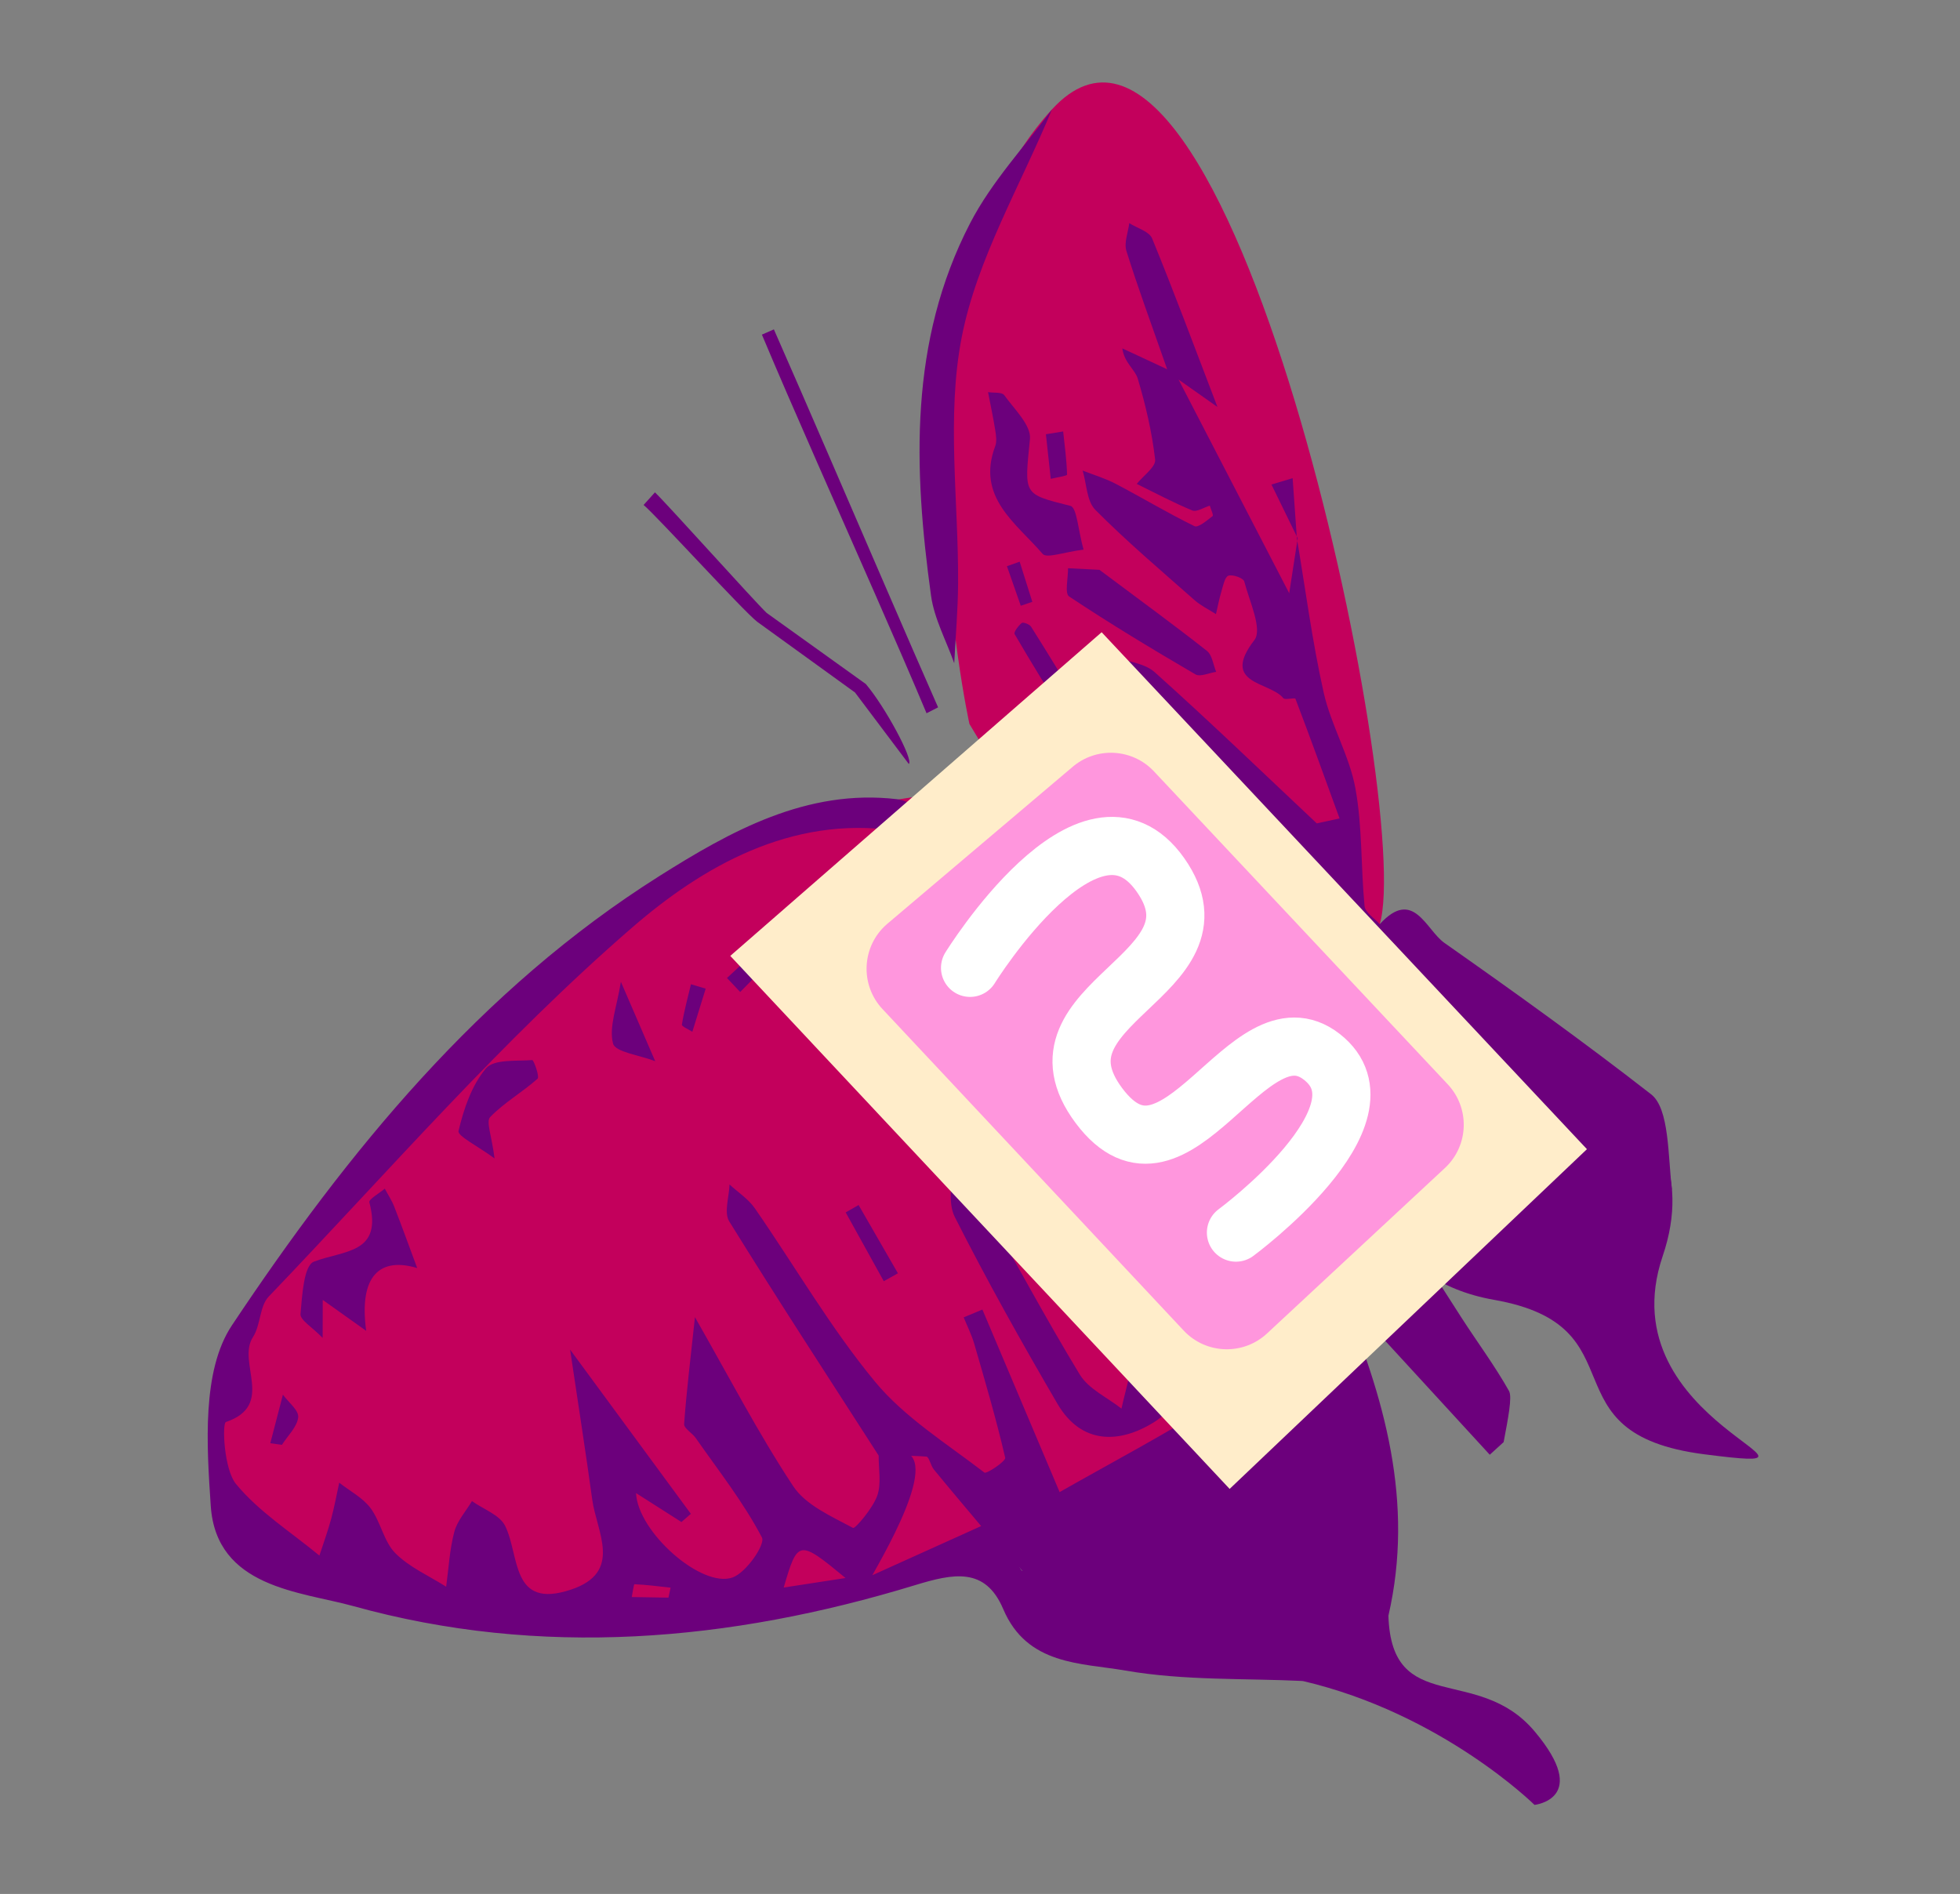 <?xml version="1.0" encoding="iso-8859-1"?>
<!-- Generator: Adobe Illustrator 24.0.1, SVG Export Plug-In . SVG Version: 6.00 Build 0)  -->
<svg version="1.1" id="Layer_1" xmlns="http://www.w3.org/2000/svg" xmlns:xlink="http://www.w3.org/1999/xlink" x="0px" y="0px"
	 viewBox="0 0 539.135 521.012" style="enable-background:new 0 0 539.135 521.012;" xml:space="preserve">
<rect x="0" y="0" width="539.135" height="521.012" fill="#808080" stroke="none"/>
<g>
	<path style="fill:#6C007C;" d="M379.52,254.239c37.836,27.531,93.389,45.422,77.833,91.304
		c-15.725,46.378,56.121,60.241,11.484,54.522s-16.733-35.263-57.864-42.494C349.74,346.805,379.52,254.239,379.52,254.239z"/>
	<path style="fill:#6C007C;" d="M368.646,355.35c0,0,12.396,61.292,13.263,89.111c0.867,27.82,24.527,13.205,40.189,31.791
		c15.662,18.586,0,20.256,0,20.256s-25.425-25.14-63.762-34.087c-38.337-8.947-52.759-2.416-77.114-30.305
		c-24.355-27.889-15.686-2.442,10.251-21.657c25.937-19.215,45.254-106.839,45.254-106.839L368.646,355.35z"/>
	<path style="fill:#C3005C;" d="M266.664,199.164c0,0-25.577-116.429,22.71-169.083s99.765,192.028,90.146,224.158
		c-9.619,32.129,3.981,86.134-21.827,70.29C331.885,308.684,266.664,199.164,266.664,199.164z"/>
	<path style="fill:#C3005C;" d="M266.664,217.622c-30.722,1.872-66.324,13.025-82.03,26.608
		C147.997,275.913,57.791,338.69,58.41,401.715c0.569,57.918,137.995,52.775,196.889,29.136s104.647-60.875,95.707-73.281
		c-8.94-12.407,11.708-18.441-14.279-53.95S300.24,215.576,266.664,217.622z"/>
	<path style="fill:#6C007C;" d="M356.735,148.122c2.392,14.152,4.234,28.428,7.374,42.413c2.016,8.98,7.076,17.323,8.721,26.327
		c1.937,10.596,1.476,21.615,2.518,32.405c0.172,1.775,2.721,3.321,4.172,4.972c9.26-10.157,12.743,1.597,17.779,5.133
		c19.232,13.504,38.337,27.225,56.873,41.658c5.045,3.928,4.616,16.945,5.73,26.346c-13.538-22.883-26.833-33.602-42.545-45.606
		c2.308,14.232,24.976,15.264,16.216,34.326l0.194-0.096c-3.945-0.593-11.95-12.057-9.879,3.692
		c0.085,0.643-1.112,1.985-1.878,2.132c-12.772,2.454-25.57,4.768-41.063,7.608c5.606,8.808,13.25,20.917,21.002,32.957
		c4.361,6.773,9.201,13.261,13.14,20.263c0.929,1.651-0.301,7.723-1.485,14.055c-1.271,1.158-2.542,2.316-3.813,3.474
		c-13.715-14.943-27.429-29.887-41.144-44.83c12.26,29.072,20.421,57.969,13.263,89.111c-0.951,4.137-5.816,7.376-8.352,10.412
		c-1.638-7.696-3.232-15.181-4.825-22.667c-1.34,0.187-2.679,0.374-4.018,0.56c0.028,5.965,0.123,11.932-0.003,17.895
		c-0.016,0.735-1.588,2.168-1.798,2.058c-3.333-1.752-6.662-3.553-9.785-5.65c-3.019-2.027-5.802-4.407-8.689-6.632
		c1.512,3.007,2.744,6.201,4.596,8.981c3.582,5.38,7.514,10.527,9.302,13.003c-15.898-0.773-32.641-0.063-48.772-2.868
		c-12.19-2.121-27.036-1.414-33.612-16.92c-4.937-11.641-13.714-9.79-24.309-6.556c-50.901,15.536-102.987,20.042-154.515,5.731
		c-14.368-3.991-37.638-4.962-39.157-27.561c-1.114-16.58-2.485-37.19,5.809-49.64c31.808-47.742,68.243-92.499,117.608-123.624
		c19.423-12.246,40.493-24.067,65.351-21.135c3.846,0.454,7.361,3.718,11.028,5.682c-3.782,1.063-7.765,3.493-11.316,2.974
		c-28.993-4.24-53.43,10.106-72.426,26.532c-35.861,31.008-67.185,67.281-100.111,101.637c-2.537,2.647-2.193,7.855-4.325,11.133
		c-4.538,6.978,6.233,18.71-7.448,23.376c-1.074,0.366-0.55,12.994,2.76,17.025c6.305,7.678,15.16,13.263,22.957,19.716
		c1.082-3.334,2.29-6.634,3.21-10.013c0.9-3.304,1.507-6.688,2.242-10.037c2.932,2.302,6.495,4.136,8.639,7.024
		c2.781,3.747,3.611,9.146,6.78,12.349c3.848,3.889,9.259,6.23,13.994,9.24c0.692-5.042,0.944-10.2,2.238-15.083
		c0.805-3.038,3.185-5.658,4.859-8.466c3.131,2.23,7.63,3.784,9.131,6.821c4.067,8.227,1.516,23.062,18.099,17.531
		c14.382-4.797,7.076-15.82,5.848-24.807c-1.748-12.791-3.754-25.546-6.082-41.222c12.303,16.732,22.761,30.955,33.218,45.178
		c-0.863,0.752-1.726,1.504-2.589,2.257c-3.998-2.548-7.995-5.095-12.487-7.957c0.456,10.672,18.022,26.23,26.54,23.212
		c3.743-1.326,9.085-9.095,8.087-11.002c-5.05-9.657-11.924-18.363-18.214-27.364c-0.973-1.392-3.276-2.661-3.19-3.858
		c0.648-8.949,1.743-17.866,2.976-29.39c9.253,16.188,17.356,31.851,27.02,46.482c3.475,5.26,10.558,8.315,16.469,11.496
		c0.567,0.305,5.387-5.353,6.639-8.818c1.209-3.344,0.357-7.434,0.409-11.2c19.824-6.748,5.77,19.8-1.746,33.029
		c12.336-5.572,21.133-9.546,29.931-13.52c-4.348-5.184-8.731-10.339-13.013-15.577c-0.877-1.073-1.289-3.473-2.055-3.535
		c-4.327-0.349-8.696-0.171-13.05-0.174c-13.797-21.465-27.75-42.834-41.174-64.53c-1.507-2.435-0.019-6.723,0.08-10.152
		c2.344,2.159,5.18,3.976,6.951,6.532c11.021,15.895,20.768,32.811,33.028,47.662c8.185,9.915,19.761,17.065,30.125,25.054
		c0.593,0.457,5.946-3.143,5.729-4.076c-2.445-10.533-5.494-20.928-8.51-31.323c-0.726-2.502-1.927-4.867-2.91-7.295
		c1.716-0.716,3.432-1.431,5.147-2.147c6.984,16.509,13.968,33.017,21.244,50.216c12.794-7.305,29.211-15.971,44.889-25.814
		c18.684-11.73,20.718-11.603,31.105,7.414c0.728,1.333,2.229,2.243,7.383,7.238c-4.069-13.229-5.891-21.732-9.26-29.57
		c-6.834-15.893-14.127-31.621-22.038-47.001c-2.714-5.275-8.291-9.007-11.666-14.042c-1.673-2.496-1.321-6.349-1.886-9.588
		c2.255,1.493,4.661,2.804,6.728,4.524c2.607,2.169,4.937,4.669,10.964,4.684c-6.637-9.788-13.274-19.576-20.327-29.976
		c0.714,4.125,1.406,8.124,2.098,12.122c-0.665,0.256-1.33,0.512-1.995,0.769c-6.458-11.589-12.562-23.398-19.589-34.63
		c-2.105-3.364-8.106-4.416-9.905-7.809c-1.674-3.158-0.128-8.023,0.001-12.136c0.001-0.001-0.273,0.057-0.273,0.057
		c6.581,4.318,14.921,7.325,19.342,13.254c7.027,9.424,20.955,10.836,24.581,25.578c1.375,5.593,18.39,7.336,28.276,10.835
		c0.673-2.872,2.89-7.137,1.764-8.385c-6.217-6.891-13.004-13.335-20.094-19.344c-4.295-3.64-9.493-6.216-13.299-11.78
		c6.49,0.779,12.98,1.557,17.829,2.139c-10.358-8.482-22.389-18.16-34.203-28.094c-4.543-3.821-8.776-8.063-12.74-12.482
		c-0.931-1.039-0.198-3.571-0.23-5.416c1.509,0.53,3.244,0.744,4.49,1.639c9.48,6.807,18.793,13.848,28.345,20.55
		c1.65,1.159,4.182,1.062,6.306,1.545c-0.738-2.102-0.858-4.893-2.312-6.195c-11.336-10.153-23.096-19.838-34.319-30.111
		c-2.653-2.428-3.771-6.535-5.594-9.87c3.98,1.393,8.884,1.753,11.786,4.351c15.139,13.549,29.77,27.667,44.577,41.587
		c2.09-0.453,4.179-0.905,6.269-1.358c-4.001-10.986-7.968-21.984-12.136-32.906c-0.158-0.414-2.869,0.406-3.346-0.187
		c-3.683-4.59-17.403-3.708-7.952-15.981c2.282-2.964-1.381-10.702-2.785-16.122c-0.24-0.926-3.118-1.971-4.345-1.585
		c-0.984,0.31-1.443,2.665-1.899,4.184c-0.629,2.094-1.036,4.255-1.538,6.388c-1.976-1.271-4.155-2.313-5.896-3.851
		c-9.219-8.142-18.627-16.11-27.281-24.823c-2.38-2.396-2.393-7.144-3.493-10.813c3.043,1.198,6.223,2.135,9.102,3.646
		c7.261,3.81,14.302,8.051,21.663,11.645c1.013,0.495,3.444-1.582,4.981-2.774c0.302-0.234-0.488-1.879-0.775-2.873
		c-1.624,0.491-3.595,1.826-4.813,1.326c-5.214-2.14-10.206-4.821-15.278-7.305c1.788-2.246,5.29-4.691,5.057-6.703
		c-0.869-7.518-2.612-14.999-4.787-22.266c-0.753-2.516-3.72-4.37-4.24-8.312c2.901,1.352,5.802,2.703,12.337,5.748
		c-4.43-12.677-8.089-22.532-11.213-32.555c-0.701-2.248,0.473-5.08,0.784-7.643c2.158,1.378,5.493,2.273,6.288,4.211
		c5.969,14.544,11.437,29.294,17.971,46.357c-3.698-2.606-5.367-3.781-10.694-7.535c11.294,21.812,20.678,39.937,30.431,58.771
		c0.84-5.428,1.59-10.269,2.34-15.11C356.959,148.076,356.735,148.122,356.735,148.122z M370.811,316.273
		c1.132-3.038,3.494-6.6,3.454-10.135c-0.033-2.916-2.26-6.772-4.716-8.41c-2.218-1.478-6.063-0.514-9.191-0.627
		c1.883,2.82,3.984,5.522,5.592,8.49C367.758,308.927,369.12,312.503,370.811,316.273z M320,453.474
		c0.962-0.843,1.923-1.685,2.885-2.527c-5.78-7.314-11.559-14.628-17.339-21.942c-1.087,0.885-2.173,1.769-3.26,2.654
		C308.191,438.931,314.095,446.203,320,453.474z M232.58,434.097c-12.861-10.636-13.161-10.56-17.006,2.618
		C220.704,435.925,225.601,435.171,232.58,434.097z M291.649,428.157c-1.096-2.098-2.529-5.302-2.762-5.217
		c-3.51,1.281-6.861,2.995-10.25,4.607c0.883,1.601,2.154,4.682,2.586,4.568C284.553,431.241,287.721,429.747,291.649,428.157z
		 M183.867,439.496c0.198-0.914,0.396-1.828,0.594-2.742c-3.311-0.37-6.62-0.802-9.941-0.949c-0.195-0.008-0.492,2.298-0.742,3.526
		C177.141,439.387,180.504,439.442,183.867,439.496z M371.733,420.394c1.06-0.031,2.119-0.062,3.179-0.092
		c-0.086-2.951-0.131-5.906-0.422-8.837c-0.011-0.107-2.437,0.027-3.738,0.049C371.079,414.473,371.406,417.434,371.733,420.394z"/>
	<path style="fill:#6C007C;" d="M309.752,358.664c4.093,5.24,6.095,7.644,7.924,10.173c5.464,7.556,9.973,16.028-0.266,22.406
		c-9.461,5.894-19.954,6.203-26.547-5.09c-9.851-16.875-19.413-33.947-28.229-51.376c-2.054-4.061-0.61-9.892-0.775-14.908
		c2.531,3.262,5.479,6.284,7.52,9.828c9.281,16.111,17.992,32.561,27.645,48.44c2.415,3.973,7.566,6.283,11.46,9.357
		c1.019-4.681,2.521-9.323,2.904-14.055C311.691,369.696,310.621,365.841,309.752,358.664z"/>
	<path style="fill:#6C007C;" d="M289.374,30.081c-8.698,21.075-20.608,41.089-24.821,62.609c-4.276,21.839-0.865,45.166-1.01,67.84
		c-0.047,7.306-0.692,14.609-1.064,21.913c-2.19-6.197-5.505-12.239-6.385-18.616c-4.824-34.961-6.065-69.918,10.738-102.393
		C272.811,49.878,282.093,40.032,289.374,30.081z"/>
	<path style="fill:#6C007C;" d="M114.759,348.831c-10.106-3.045-16.122,1.899-14.033,17.271c-4.787-3.407-7.976-5.678-11.952-8.508
		c-0.007,3.202-0.012,5.792-0.023,10.453c-2.901-2.994-6.231-4.929-6.091-6.567c0.434-5.069,0.913-13.341,3.672-14.404
		c8.278-3.19,19.002-2.118,15.265-16.339c-0.216-0.821,2.755-2.481,4.243-3.751c0.879,1.65,1.933,3.232,2.606,4.962
		C110.6,337.473,112.612,343.054,114.759,348.831z"/>
	<path style="fill:#6C007C;" d="M298.052,151.195c-5.357,0.66-10.128,2.488-11.246,1.184c-7.24-8.445-18.335-15.56-13.052-29.652
		c0.481-1.283,0.238-2.936,0.009-4.366c-0.561-3.512-1.31-6.993-1.983-10.487c1.526,0.242,3.813-0.062,4.447,0.82
		c2.763,3.85,7.453,8.282,7.08,12.075c-1.521,15.478-2.019,15.06,11.143,18.398C296.231,139.619,296.548,145.831,298.052,151.195z"
		/>
	<path style="fill:#6C007C;" d="M302.431,156.756c11.609,8.686,20.718,15.321,29.558,22.298c1.456,1.149,1.723,3.805,2.54,5.764
		c-1.932,0.278-4.393,1.462-5.713,0.691c-11.748-6.862-23.412-13.894-34.736-21.425c-1.264-0.84-0.255-5.098-0.3-7.771
		C297.602,156.508,301.425,156.704,302.431,156.756z"/>
	<path style="fill:#6C007C;" d="M254.864,196.208c-8.122-19.369-19.707-45.348-30.22-69.28
		c-5.542-12.616-10.786-24.662-15.067-34.873c1.097-0.482,2.194-0.965,3.291-1.447c4.432,10.055,9.631,22.027,15.07,34.599
		c10.382,23.998,21.638,50.18,30.099,69.374C256.45,195.395,256.45,195.395,254.864,196.208z"/>
	<path style="fill:#6C007C;" d="M136.037,318.668c-4.554-3.356-10.241-6.162-9.913-7.545c1.439-6.076,3.62-12.585,7.553-17.223
		c2.189-2.582,8.333-1.949,12.732-2.283c0.402-0.031,2.071,4.574,1.453,5.127c-4.167,3.727-9.191,6.557-13.031,10.549
		C133.641,308.53,135.266,312.475,136.037,318.668z"/>
	<path style="fill:#6C007C;" d="M292.449,233.029c-4.03,12.581-10.972,5.812-15.445,1.318c-4.503-4.524-6.977-11.067-10.34-16.726
		c5.477,3.639,10.882,7.394,16.461,10.87c2.973,1.852,6.247,3.222,9.384,4.809L292.449,233.029z"/>
	<path style="fill:#6C007C;" d="M297.025,197.205c-1.326,0.238-3.364,0.989-3.618,0.594c-4.94-7.687-9.728-15.475-14.322-23.373
		c-0.299-0.515,1.036-2.302,1.969-3.053c0.371-0.299,2.132,0.348,2.552,1.012c4.421,6.997,8.734,14.063,12.967,21.175
		C297.047,194.356,296.844,195.556,297.025,197.205z"/>
	<path style="fill:#6C007C;" d="M292.51,233.301c2.798-2.391,5.439-6.462,8.434-6.741c3.596-0.335,7.555,2.429,11.198,4.183
		c0.611,0.294,0.414,2.268,0.59,3.466c-3.237,0.035-6.508-0.196-9.698,0.208c-1.843,0.233-3.557,1.488-5.33,2.285
		c-0.001,0.001,0.273-0.057,0.272-0.056c-1.842-1.204-3.683-2.409-5.525-3.614C292.449,233.029,292.51,233.301,292.51,233.301z"/>
	<path style="fill:#6C007C;" d="M235.189,190.499c4.931,6.555,9.863,13.109,14.794,19.664c1.379-1.083-6.507-15.749-11.829-21.998
		L210.872,168.6c-3.56-3.413-27.154-29.744-30.715-33.158c-1.04,1.156-2.08,2.312-3.12,3.468
		c3.705,3.112,27.418,29.173,31.243,32.129L235.189,190.499z"/>
	<path style="fill:#6C007C;" d="M180.223,291.918c-4.362-1.683-10.977-2.483-11.594-4.848c-1.184-4.539,1.035-9.966,2.157-16.994
		C174.396,278.429,176.834,284.073,180.223,291.918z"/>
	<path style="fill:#6C007C;" d="M340.192,365.573c-2.237-7.751-4.473-15.503-6.71-23.255c1.195-0.379,2.39-0.758,3.585-1.136
		c2.448,7.687,4.895,15.374,7.343,23.061C343.004,364.687,341.598,365.13,340.192,365.573z"/>
	<path style="fill:#6C007C;" d="M74.35,397.017c1.157-4.451,2.313-8.903,3.47-13.355c1.513,2.082,4.408,4.312,4.205,6.212
		c-0.284,2.66-2.877,5.073-4.481,7.591C76.479,397.316,75.414,397.166,74.35,397.017z"/>
	<path style="fill:#6C007C;" d="M236.176,331.492c3.605,6.259,7.211,12.519,10.816,18.778c-1.297,0.726-2.595,1.451-3.892,2.177
		c-3.492-6.309-6.985-12.617-10.477-18.926C233.808,332.844,234.992,332.168,236.176,331.492z"/>
	<path style="fill:#6C007C;" d="M199.97,269.032c4.23-3.902,8.461-7.803,12.691-11.705c1.052,1.043,2.104,2.086,3.157,3.129
		c-4.072,4.144-8.143,8.289-12.215,12.433C202.391,271.603,201.181,270.318,199.97,269.032z"/>
	<path style="fill:#6C007C;" d="M433.573,316.095c6.044,0.291,12.088,0.582,18.132,0.873c-0.547,2.135-1.094,4.269-1.641,6.404
		c-5.427-2.46-10.853-4.921-16.288-7.377C433.767,315.999,433.573,316.095,433.573,316.095z"/>
	<path style="fill:#6C007C;" d="M285.14,288.244c-4.216-1.176-8.44-2.329-12.589-3.706c-0.076-0.025,1.003-3.986,1.085-3.969
		c4.287,0.916,8.524,2.063,12.766,3.186C285.981,285.252,285.561,286.748,285.14,288.244z"/>
	<path style="fill:#6C007C;" d="M292.442,118.69c0.426,3.959,0.972,7.915,1.07,11.883c0.009,0.346-2.92,0.766-4.485,1.152
		c-0.443-4.089-0.886-8.179-1.33-12.268C289.279,119.201,290.86,118.945,292.442,118.69z"/>
	<path style="fill:#6C007C;" d="M194.114,271.968c-1.224,3.956-2.448,7.912-3.673,11.868c-1.008-0.664-2.956-1.481-2.876-1.968
		c0.609-3.74,1.612-7.416,2.493-11.112C191.41,271.16,192.762,271.564,194.114,271.968z"/>
	<path style="fill:#6C007C;" d="M280.477,154.51c1.161,3.684,2.321,7.368,3.482,11.052c-1.059,0.358-2.119,0.715-3.178,1.073
		c-1.267-3.625-2.534-7.25-3.802-10.875C278.145,155.343,279.311,154.927,280.477,154.51z"/>
	<path style="fill:#6C007C;" d="M356.959,148.076c-2.406-4.93-4.812-9.859-7.219-14.788c1.941-0.583,3.881-1.166,5.822-1.749
		c0.391,5.527,0.782,11.055,1.173,16.583C356.735,148.122,356.959,148.076,356.959,148.076z"/>
	<path style="fill:#6C007C;" d="M254.35,270.474c-1.801-2.159-3.602-4.317-5.403-6.475c0.796-0.664,1.593-1.329,2.389-1.993
		c1.797,2.162,3.594,4.323,5.391,6.485C255.935,269.152,255.142,269.813,254.35,270.474z"/>
</g>
<polygon style="fill:#FFEDCA;" points="338.234,409.585 200.874,262.957 303.027,173.918 436.517,316.126 "/>
<path style="fill:#FF96DD;" d="M325.595,366.027l-82.835-88.425c-6.293-6.718-5.757-17.316,1.182-23.364l50.957-43.16
	c6.591-5.745,16.545-5.246,22.529,1.128l80.801,86.078c6.115,6.515,5.825,16.744-0.65,22.902l-48.924,45.507
	C342.117,372.912,331.764,372.613,325.595,366.027z"/>
<path style="fill:none;stroke:#FFFFFF;stroke-width:16;stroke-linecap:round;stroke-miterlimit:10;" d="M266.834,266.24
	c0,0,32.934-53.234,52.388-25.541c19.454,27.693-38.185,35.044-16.936,63.45c21.249,28.406,40.986-29.316,61.318-13.416
	s-23.63,48.34-23.63,48.34"/>
</svg>
